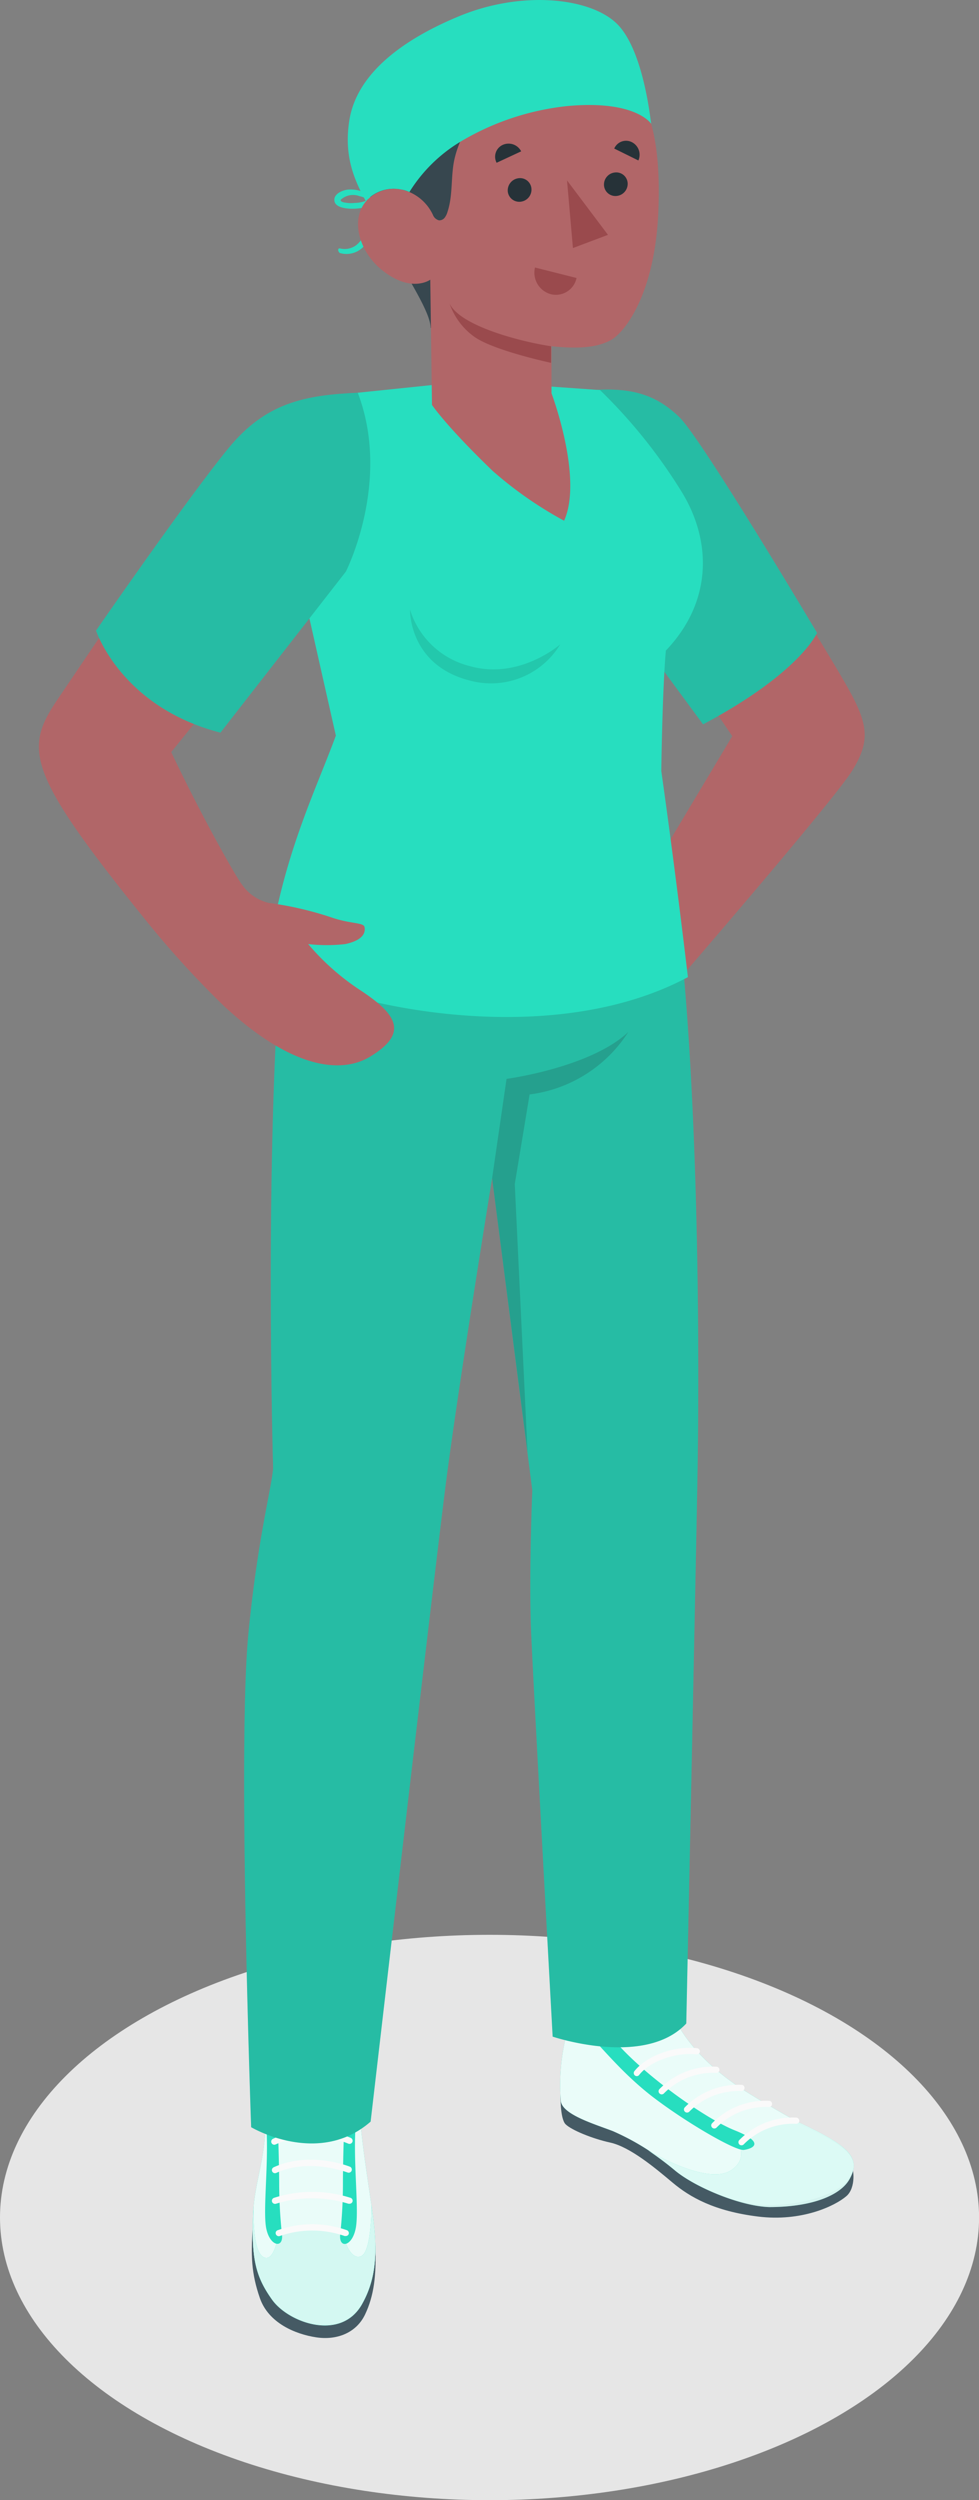 <svg xmlns="http://www.w3.org/2000/svg" viewBox="0 0 143.91 367.4"><rect x="0" y="0" width="143.91" height="367.4" fill="#808080" stroke="none"/><defs><style>.cls-1{fill:#e6e6e6;}.cls-2{fill:#b16668;}.cls-3,.cls-8{fill:#27debf;}.cls-14,.cls-4{fill:#263238;}.cls-4{opacity:0.2;}.cls-5{fill:#ffa8a7;}.cls-6{fill:#455a64;}.cls-7,.cls-9{fill:#fff;}.cls-7{opacity:0.9;}.cls-8,.cls-9{opacity:0.8;}.cls-10{fill:#fafafa;}.cls-11{fill:#ebebeb;}.cls-12{opacity:0.1;}.cls-13{fill:#37474f;}.cls-15{fill:#9a4a4d;}</style></defs><g id="Layer_2" data-name="Layer 2"><g id="Shadows"><ellipse id="Shadow" class="cls-1" cx="71.96" cy="325.86" rx="71.96" ry="41.54"/></g><g id="Character_2" data-name="Character 2"><g id="Character"><path class="cls-2" d="M88.19,57.62c7.55-.11,11.61,3.28,17.15,12C110.07,77,121,94.78,124.1,100.14c3.48,6,4,8.49,1.24,13-2.59,4.3-27.14,32.66-27.14,32.66l-6.34-11.24,15.78-26.38L89.14,80.87Z"/><path class="cls-3" d="M87.7,57.29c5.46-.29,8.86.84,12.15,4S120.1,93,120.1,93s-2.45,5.83-16.75,13.44l-14-19Z"/><path class="cls-4" d="M87.7,57.29c5.46-.29,8.86.84,12.15,4S120.1,93,120.1,93s-2.45,5.83-16.75,13.44l-14-19Z"/><path class="cls-5" d="M97.26,290.76c-.15-4.25,2.94-46.12,2.94-46.12L79.83,259.41c4.18,25,5.07,30.84,5.14,34.93h0a3.82,3.82,0,0,0-.11,1c0,4.85,5.49,7.47,9.76,10.7a80.26,80.26,0,0,0,11.55,7.53c3.1,1.56,9.39,1.7,10.17-.29-5.19-4-12.74-9.9-16.87-14.43C97.49,296.72,97.42,295,97.26,290.76Z"/><path class="cls-6" d="M125.2,318.54c.26,0,.67,2.93-.78,4.18-1.67,1.44-6.57,3.8-13,3s-10-2.84-12.57-5-6.22-5.22-9.15-5.87c-2.72-.6-5.68-1.84-6.55-2.68s-.75-4.58-.75-4.58Z"/><path class="cls-3" d="M84.93,293.15a1,1,0,0,0-1,.88c-.2,1-.41,4-.84,5.71a30.31,30.31,0,0,0-.64,9.09c.36,1.92,4.79,3.25,7.63,4.33a35.92,35.92,0,0,1,9.18,5.8c3,2.51,9.45,5.12,13.67,5.09,5,0,10.61-1.65,11.9-4,1.6-2.86.35-4.52-7.06-8-1.4-.65-6.32-3.56-8-4.62-4.54-2.86-9-6.83-11.12-11.89a2.84,2.84,0,0,0-1.07-1.55,2.35,2.35,0,0,0-1.44-.13A12.33,12.33,0,0,0,92.6,295c-1,.47-2.41,1-2.39,2.29a4.44,4.44,0,0,0,.28,1.3c.09.26.16.6-.07.76s-.49,0-.69-.2a19.11,19.11,0,0,1-2-2.39,7,7,0,0,0-1.18-1.2,10.9,10.9,0,0,1-1.26-.82C84.85,294.3,85,293.75,84.93,293.15Z"/><path class="cls-7" d="M84.93,293.15a1,1,0,0,0-1,.88c-.2,1-.41,4-.84,5.71a30.31,30.31,0,0,0-.64,9.09c.36,1.92,4.79,3.25,7.63,4.33a35.92,35.92,0,0,1,9.18,5.8c3,2.51,9.45,5.12,13.67,5.09,5,0,10.61-1.65,11.9-4,1.6-2.86.35-4.52-7.06-8-1.4-.65-6.32-3.56-8-4.62-4.54-2.86-9-6.83-11.12-11.89a2.84,2.84,0,0,0-1.07-1.55,2.35,2.35,0,0,0-1.44-.13A12.33,12.33,0,0,0,92.6,295c-1,.47-2.41,1-2.39,2.29a4.44,4.44,0,0,0,.28,1.3c.09.26.16.6-.07.76s-.49,0-.69-.2a19.11,19.11,0,0,1-2-2.39,7,7,0,0,0-1.18-1.2,10.9,10.9,0,0,1-1.26-.82C84.85,294.3,85,293.75,84.93,293.15Z"/><path class="cls-8" d="M99.28,319a48.76,48.76,0,0,0-4-3h0s8.71,5.29,12.23,2.89c2.27-1.55,1.19-3.43,1.13-4s5.54-3.18,7.74-3.44h0c.62.34,1.13.61,1.45.76,7.41,3.44,8.66,5.1,7.06,8-1.28,2.32-5.36,4.12-11.81,4.12C108.82,324.2,102.33,321.47,99.28,319Z"/><path class="cls-9" d="M99.28,319a48.76,48.76,0,0,0-4-3h0s8.71,5.29,12.23,2.89c2.27-1.55,1.19-3.43,1.13-4s5.54-3.18,7.74-3.44h0c.62.34,1.13.61,1.45.76,7.41,3.44,8.66,5.1,7.06,8-1.28,2.32-5.36,4.12-11.81,4.12C108.82,324.2,102.33,321.47,99.28,319Z"/><path class="cls-3" d="M108,313.05c4.6,1.84,2.64,2.7,1.35,2.88s-9-4.34-13.77-8.08c-4.93-3.9-8-8.17-9.87-9.6-.68-.53-1.42-1.19-2.07-1.8.12-1,.22-1.94.31-2.42a1,1,0,0,1,1-.88c0,.6-.08,1.15.37,1.6a10.9,10.9,0,0,0,1.26.82,7,7,0,0,1,1.18,1.2,19.11,19.11,0,0,0,2,2.39C93.75,304.27,103.39,311.2,108,313.05Z"/><path class="cls-10" d="M109,315.25a.46.46,0,0,1-.29-.1.46.46,0,0,1-.06-.64,11,11,0,0,1,8.43-3.33.48.48,0,0,1,.41.51.45.45,0,0,1-.51.4,10.15,10.15,0,0,0-7.63,3A.44.44,0,0,1,109,315.25Z"/><path class="cls-10" d="M105,312.78a.42.42,0,0,1-.28-.1.45.45,0,0,1-.07-.64,11,11,0,0,1,8.44-3.33.46.46,0,0,1,.4.51.45.45,0,0,1-.5.4,10.1,10.1,0,0,0-7.63,3A.45.45,0,0,1,105,312.78Z"/><path class="cls-10" d="M101,310.44a.43.43,0,0,1-.29-.1.45.45,0,0,1-.07-.64,11,11,0,0,1,8.44-3.33.46.46,0,0,1-.1.91,10.15,10.15,0,0,0-7.63,3A.46.46,0,0,1,101,310.44Z"/><path class="cls-10" d="M97.26,307.77a.43.43,0,0,1-.28-.11.45.45,0,0,1-.07-.64,11,11,0,0,1,8.44-3.32.45.45,0,1,1-.1.9,10.19,10.19,0,0,0-7.63,3A.46.46,0,0,1,97.26,307.77Z"/><path class="cls-10" d="M93.62,305.09a.46.46,0,0,1-.29-.1.46.46,0,0,1-.07-.64c1.79-2.25,5.83-3.74,9.21-3.37a.48.48,0,0,1,.41.51.47.47,0,0,1-.51.4c-3.05-.33-6.81,1-8.4,3A.46.46,0,0,1,93.62,305.09Z"/><path class="cls-5" d="M57.94,259.55l-20.56-.37c.3,13.72,2.48,29,2.84,41.83.07,2.43-.06,18.84.85,23.83,1.38,7.49,10.27,6.48,10.74,2s-.57-23.64-.54-25.62c-.08-8.25,3.79-22.2,5.82-37C57.19,263.46,57.84,260.26,57.94,259.55Z"/><path class="cls-6" d="M55.17,330c.18,4.41-.21,7.38-1.5,10.1s-4.15,3.83-7.19,3.37-7-2.08-8.28-5.77-1.32-6.3-1.05-10.42Z"/><path class="cls-3" d="M40.17,299.44c-1.21.22-1,6.13-1.1,12.09-.12,6.38-1.74,9.18-1.89,14.42-.18,6,.39,8.6,2.82,12s10.12,6.14,13.21.66c2.53-4.47,2.19-9.11,1.32-15-.89-6.07-1.56-10.33-1.78-15-.21-4.45-.33-8.77-1.44-9.15,0,.66,0,1.49,0,2.14,0,.49.1,2.9-.58,3a9.17,9.17,0,0,1-.18-1.66,2,2,0,0,0-.48-1.4,2.33,2.33,0,0,0-1.42-.47,34.94,34.94,0,0,0-3.69-.19c-.62,0-1.23,0-1.84.1a5,5,0,0,0-1.53.38,1.13,1.13,0,0,0-.6.67,1.73,1.73,0,0,0,0,.68,4.61,4.61,0,0,1,0,1.23c0,.18-.12.4-.3.38s-.22-.19-.24-.34c-.07-.71,0-1.24-.08-2.07,0-.39,0-.92,0-1.3S40.18,299.82,40.17,299.44Z"/><path class="cls-7" d="M40.17,299.44c-1.21.22-1,6.13-1.1,12.09-.12,6.38-1.74,9.18-1.89,14.42-.18,6,.39,8.6,2.82,12s10.12,6.14,13.21.66c2.53-4.47,2.19-9.11,1.32-15-.89-6.07-1.56-10.33-1.78-15-.21-4.45-.33-8.77-1.44-9.15,0,.66,0,1.49,0,2.14,0,.49.1,2.9-.58,3a9.17,9.17,0,0,1-.18-1.66,2,2,0,0,0-.48-1.4,2.33,2.33,0,0,0-1.42-.47,34.94,34.94,0,0,0-3.69-.19c-.62,0-1.23,0-1.84.1a5,5,0,0,0-1.53.38,1.13,1.13,0,0,0-.6.67,1.73,1.73,0,0,0,0,.68,4.61,4.61,0,0,1,0,1.23c0,.18-.12.4-.3.38s-.22-.19-.24-.34c-.07-.71,0-1.24-.08-2.07,0-.39,0-.92,0-1.3S40.18,299.82,40.17,299.44Z"/><path class="cls-3" d="M37.28,324.24c0,.87-.18,6.58,1.46,7.45s2.24-3.6,2.24-3.6,3.78-1.59,9.71.33c-.2.94,1,3.88,2.47,3.08s1.45-7.32,1.45-7.41c.8,5.64,1.06,10.14-1.4,14.48-3.09,5.48-10.78,2.71-13.21-.66s-3-6-2.82-12C37.19,325.35,37.23,324.79,37.28,324.24Z"/><path class="cls-9" d="M37.28,324.24c0,.87-.18,6.58,1.46,7.45s2.24-3.6,2.24-3.6,3.78-1.59,9.71.33c-.2.94,1,3.88,2.47,3.08s1.45-7.32,1.45-7.41c.8,5.64,1.06,10.14-1.4,14.48-3.09,5.48-10.78,2.71-13.21-.66s-3-6-2.82-12C37.19,325.35,37.23,324.79,37.28,324.24Z"/><path class="cls-3" d="M41.46,328.43c.19,2.13-2,1.63-2.39-1.38s.54-10.33,0-15.52c.12-6-.11-11.87,1.1-12.09,0,.07,0,.14,0,.22l.14,3c0,.44,0,.83.06,1.29.41,4.36.64,12.84.67,16.86A69.16,69.16,0,0,0,41.46,328.43Z"/><path class="cls-3" d="M50,328.43a69.16,69.16,0,0,0,.41-7.62c0-4,.26-12.37.66-16.76a10.61,10.61,0,0,0,.18-2.47c0-.61,0-1.37,0-2a.66.66,0,0,0,0-.14c.81.3,1.09,2.65,1.27,5.62,0,1.73,0,3.87-.17,6.47-.54,5.19.41,12.55,0,15.56S49.83,330.56,50,328.43Z"/><path class="cls-10" d="M50.83,328.58a.47.47,0,0,1-.17,0,14.54,14.54,0,0,0-9.52,0,.46.46,0,0,1-.59-.27.44.44,0,0,1,.27-.58,15.24,15.24,0,0,1,10.18,0,.46.46,0,0,1,.25.59A.45.45,0,0,1,50.83,328.58Z"/><path class="cls-10" d="M51.38,323.84l-.15,0a18.07,18.07,0,0,0-10.66,0,.47.47,0,0,1-.58-.29.46.46,0,0,1,.29-.58,18.53,18.53,0,0,1,11.25,0,.45.45,0,0,1,.28.58A.46.46,0,0,1,51.38,323.84Z"/><path class="cls-10" d="M40.42,319.35a.45.45,0,0,1-.41-.26.46.46,0,0,1,.22-.61c5.3-2.41,11-.17,11.24-.07a.46.46,0,0,1-.34.85c-.06,0-5.59-2.2-10.52.05A.41.41,0,0,1,40.42,319.35Z"/><path class="cls-10" d="M40.32,315.17a.46.46,0,0,1-.2-.87,14.17,14.17,0,0,1,11.46-.13.46.46,0,0,1,.21.61.46.46,0,0,1-.61.22,13.4,13.4,0,0,0-10.66.12A.53.53,0,0,1,40.32,315.17Z"/><path class="cls-11" d="M40.22,310.46a.45.45,0,0,1-.2-.86c5.44-2.68,11.3-.12,11.55,0a.45.45,0,0,1,.23.6.46.46,0,0,1-.61.23s-5.72-2.5-10.77,0A.45.45,0,0,1,40.22,310.46Z"/><path class="cls-3" d="M47.68,117.56a84.1,84.1,0,0,0-6.46,24.21c-2.34,30.39-1.07,74-1.07,74-.27,3.17-2.29,10.38-3.64,24.36-1.6,16.51.41,72.46.41,72.46s9.88,5.88,17.56-.82c0,0,8.93-76.91,11-93.32,1.81-14.33,6.86-45.32,6.86-45.32L78.25,219s-.54,12.88-.16,21.22c.44,9.69,3.15,59.06,3.15,59.06s13.57,4.59,19.64-1.93c0,0,1.44-68.48,1.64-80.14.4-22.88,0-64.56-3.71-88.54Z"/><path class="cls-4" d="M47.68,117.56a84.1,84.1,0,0,0-6.46,24.21c-2.34,30.39-1.07,74-1.07,74-.27,3.17-2.29,10.38-3.64,24.36-1.6,16.51.41,72.46.41,72.46s9.88,5.88,17.56-.82c0,0,8.93-76.91,11-93.32,1.81-14.33,6.86-45.32,6.86-45.32L78.25,219s-.54,12.88-.16,21.22c.44,9.69,3.15,59.06,3.15,59.06s13.57,4.59,19.64-1.93c0,0,1.44-68.48,1.64-80.14.4-22.88,0-64.56-3.71-88.54Z"/><path class="cls-4" d="M72.34,173.13l2.12-14.59s12.32-1.64,17.9-6.89a20.24,20.24,0,0,1-14.51,9.18L75.67,174l1.88,39.46Z"/><path class="cls-3" d="M97.88,95.6c-.53,6-.67,17.71-.67,17.71,2.17,15.33,3.91,30.28,3.91,30.28-22.87,12.21-57.41,2.33-61.75-2.7,2.14-15,6.89-24.34,10-32.79L43.61,82.57s9.88-8.21,9-24.86l13.52-1.4,12.9.36,9.17.65a77.49,77.49,0,0,1,12,14.95C104.61,79.44,104.78,88.38,97.88,95.6Z"/><path class="cls-12" d="M82.36,94.68s-6,5.28-13.31,3.2a12.32,12.32,0,0,1-8.78-8.29s-.23,8.25,9,10.47A11.9,11.9,0,0,0,82.36,94.68Z"/><path class="cls-13" d="M63.3,48.21c0-2.29-3.21-7.07-6.16-12.41s-6.1-14,0-22S77.07.91,85.21,4.72,95.63,17.84,95.63,17.84Z"/><path class="cls-3" d="M54.55,29.15a.07.07,0,0,0,0,0,2.25,2.25,0,0,0-1.3-1,4.92,4.92,0,0,0-1.9-.3c-.78,0-2.25.55-2.2,1.54,0,1.19,2,1.31,2.84,1.28a8,8,0,0,0,2.15-.34,13.82,13.82,0,0,1-.59,4.12A4.12,4.12,0,0,1,52.4,36a2.84,2.84,0,0,1-2.41.51c-.46-.09-.27.59,0,.68a3.46,3.46,0,0,0,4.05-1.81c1-1.77.64-3.82,1.07-5.74C55.23,29.34,54.85,29.11,54.55,29.15Zm-3.81.62c-.15,0-.54-.1-.63-.24s0-.21.14-.31a2.67,2.67,0,0,1,2.58-.4,3.86,3.86,0,0,1,.71.22l.36.18.14.08.09.06a4.76,4.76,0,0,1-2,.46A4.62,4.62,0,0,1,50.74,29.77Z"/><path class="cls-2" d="M90.11,10.73c3,1.56,7.32,4.89,6.66,20.44-.52,12.15-5,17.75-7,18.82s-4.64,1.31-8.7.89v6.91s4.68,12.42,1.85,18.73a56.79,56.79,0,0,1-10.49-7.31c-6.88-6.62-8.93-9.71-8.93-9.71l-.25-18.4s-2.71,2-6.93-1.28c-3.49-2.69-4.9-7.5-2.48-10.28a5.51,5.51,0,0,1,5.13-1.71,6.76,6.76,0,0,1,4.67,3.75,1.31,1.31,0,0,0,.89.8,1,1,0,0,0,.82-.37,2.55,2.55,0,0,0,.42-.84c.86-2.57.45-5.28,1.06-7.9a15.19,15.19,0,0,1,2.64-5.6,18.92,18.92,0,0,1,12.1-7.07A25.23,25.23,0,0,1,90.11,10.73Z"/><path class="cls-2" d="M95.73,18.21h0a20.63,20.63,0,0,0-13.62-2.91,38,38,0,0,0-14.54,5.58,15.79,15.79,0,0,1,1.86-3.21,18.84,18.84,0,0,1,12.1-7.07,24.91,24.91,0,0,1,8.57.12C92,11.71,94.38,13.36,95.73,18.21Z"/><path class="cls-14" d="M78.12,27.7a1.79,1.79,0,0,1-1.57,1.94,1.7,1.7,0,0,1-1.91-1.51,1.81,1.81,0,0,1,1.58-1.94A1.68,1.68,0,0,1,78.12,27.7Z"/><path class="cls-15" d="M78.64,39.31l6.11,1.54A3.1,3.1,0,0,1,81,43.24,3.28,3.28,0,0,1,78.64,39.31Z"/><path class="cls-14" d="M93.84,23.58l-3.55-1.75a1.89,1.89,0,0,1,2.59-.94A2.07,2.07,0,0,1,93.84,23.58Z"/><path class="cls-14" d="M76.61,22.24,73,23.92a1.91,1.91,0,0,1,.88-2.62A2.08,2.08,0,0,1,76.61,22.24Z"/><path class="cls-14" d="M92.26,26.85a1.79,1.79,0,0,1-1.57,1.94,1.68,1.68,0,0,1-1.9-1.51,1.78,1.78,0,0,1,1.57-1.93A1.68,1.68,0,0,1,92.26,26.85Z"/><polygon class="cls-15" points="83.35 26.51 84.22 36.45 89.37 34.51 83.35 26.51"/><path class="cls-15" d="M81,50.88c-4.28-.64-13.35-2.93-14.92-6.29A10,10,0,0,0,69.6,49.4C72.33,51.47,81,53.32,81,53.32Z"/><path class="cls-3" d="M95.73,18.21s-2.22-3.57-12.38-2.62a38.54,38.54,0,0,0-15.78,5.3,22.5,22.5,0,0,0-7.39,7.33,4.66,4.66,0,0,0-1.25-.38,5.46,5.46,0,0,0-5.13,1.71l0,.05c-1.86-3.38-3.23-6.82-2.46-11.84,1.08-7.07,8.09-12,15.89-15.27,9.2-3.91,19.3-2.91,23.35.9S95.63,17.85,95.73,18.21Z"/><path class="cls-2" d="M52.78,145.39a35.53,35.53,0,0,1-7.48-6.66,23.92,23.92,0,0,0,5.46,0c2.47-.53,3-1.57,2.83-2.47-.09-.7-1.81-.47-4.53-1.33a49.84,49.84,0,0,0-9.57-2.25A6.67,6.67,0,0,1,35.58,130c-.86-1.07-5.93-10-10.41-19.48L45.88,84.88C51,79.09,57.22,68.71,51,58.07c-14.23,3-14.12,2.65-42.58,44.77-4.91,7.27-4.51,10.7,13,32.38a139.49,139.49,0,0,0,11.37,12.49c10.11,9.44,17.42,10.12,21.62,7.56C60.18,151.78,58.31,149,52.78,145.39Z"/><path class="cls-3" d="M52.59,57.71c-7.79.36-13.52,1.46-19,8.15C27.71,73,14.12,92.66,14.12,92.66s3.64,11.22,18.28,15L50.84,84S57.58,70.78,52.59,57.71Z"/><path class="cls-4" d="M52.59,57.71c-7.79.36-13.52,1.46-19,8.15C27.71,73,14.12,92.66,14.12,92.66s3.64,11.22,18.28,15L50.84,84S57.58,70.78,52.59,57.71Z"/></g></g></g></svg>